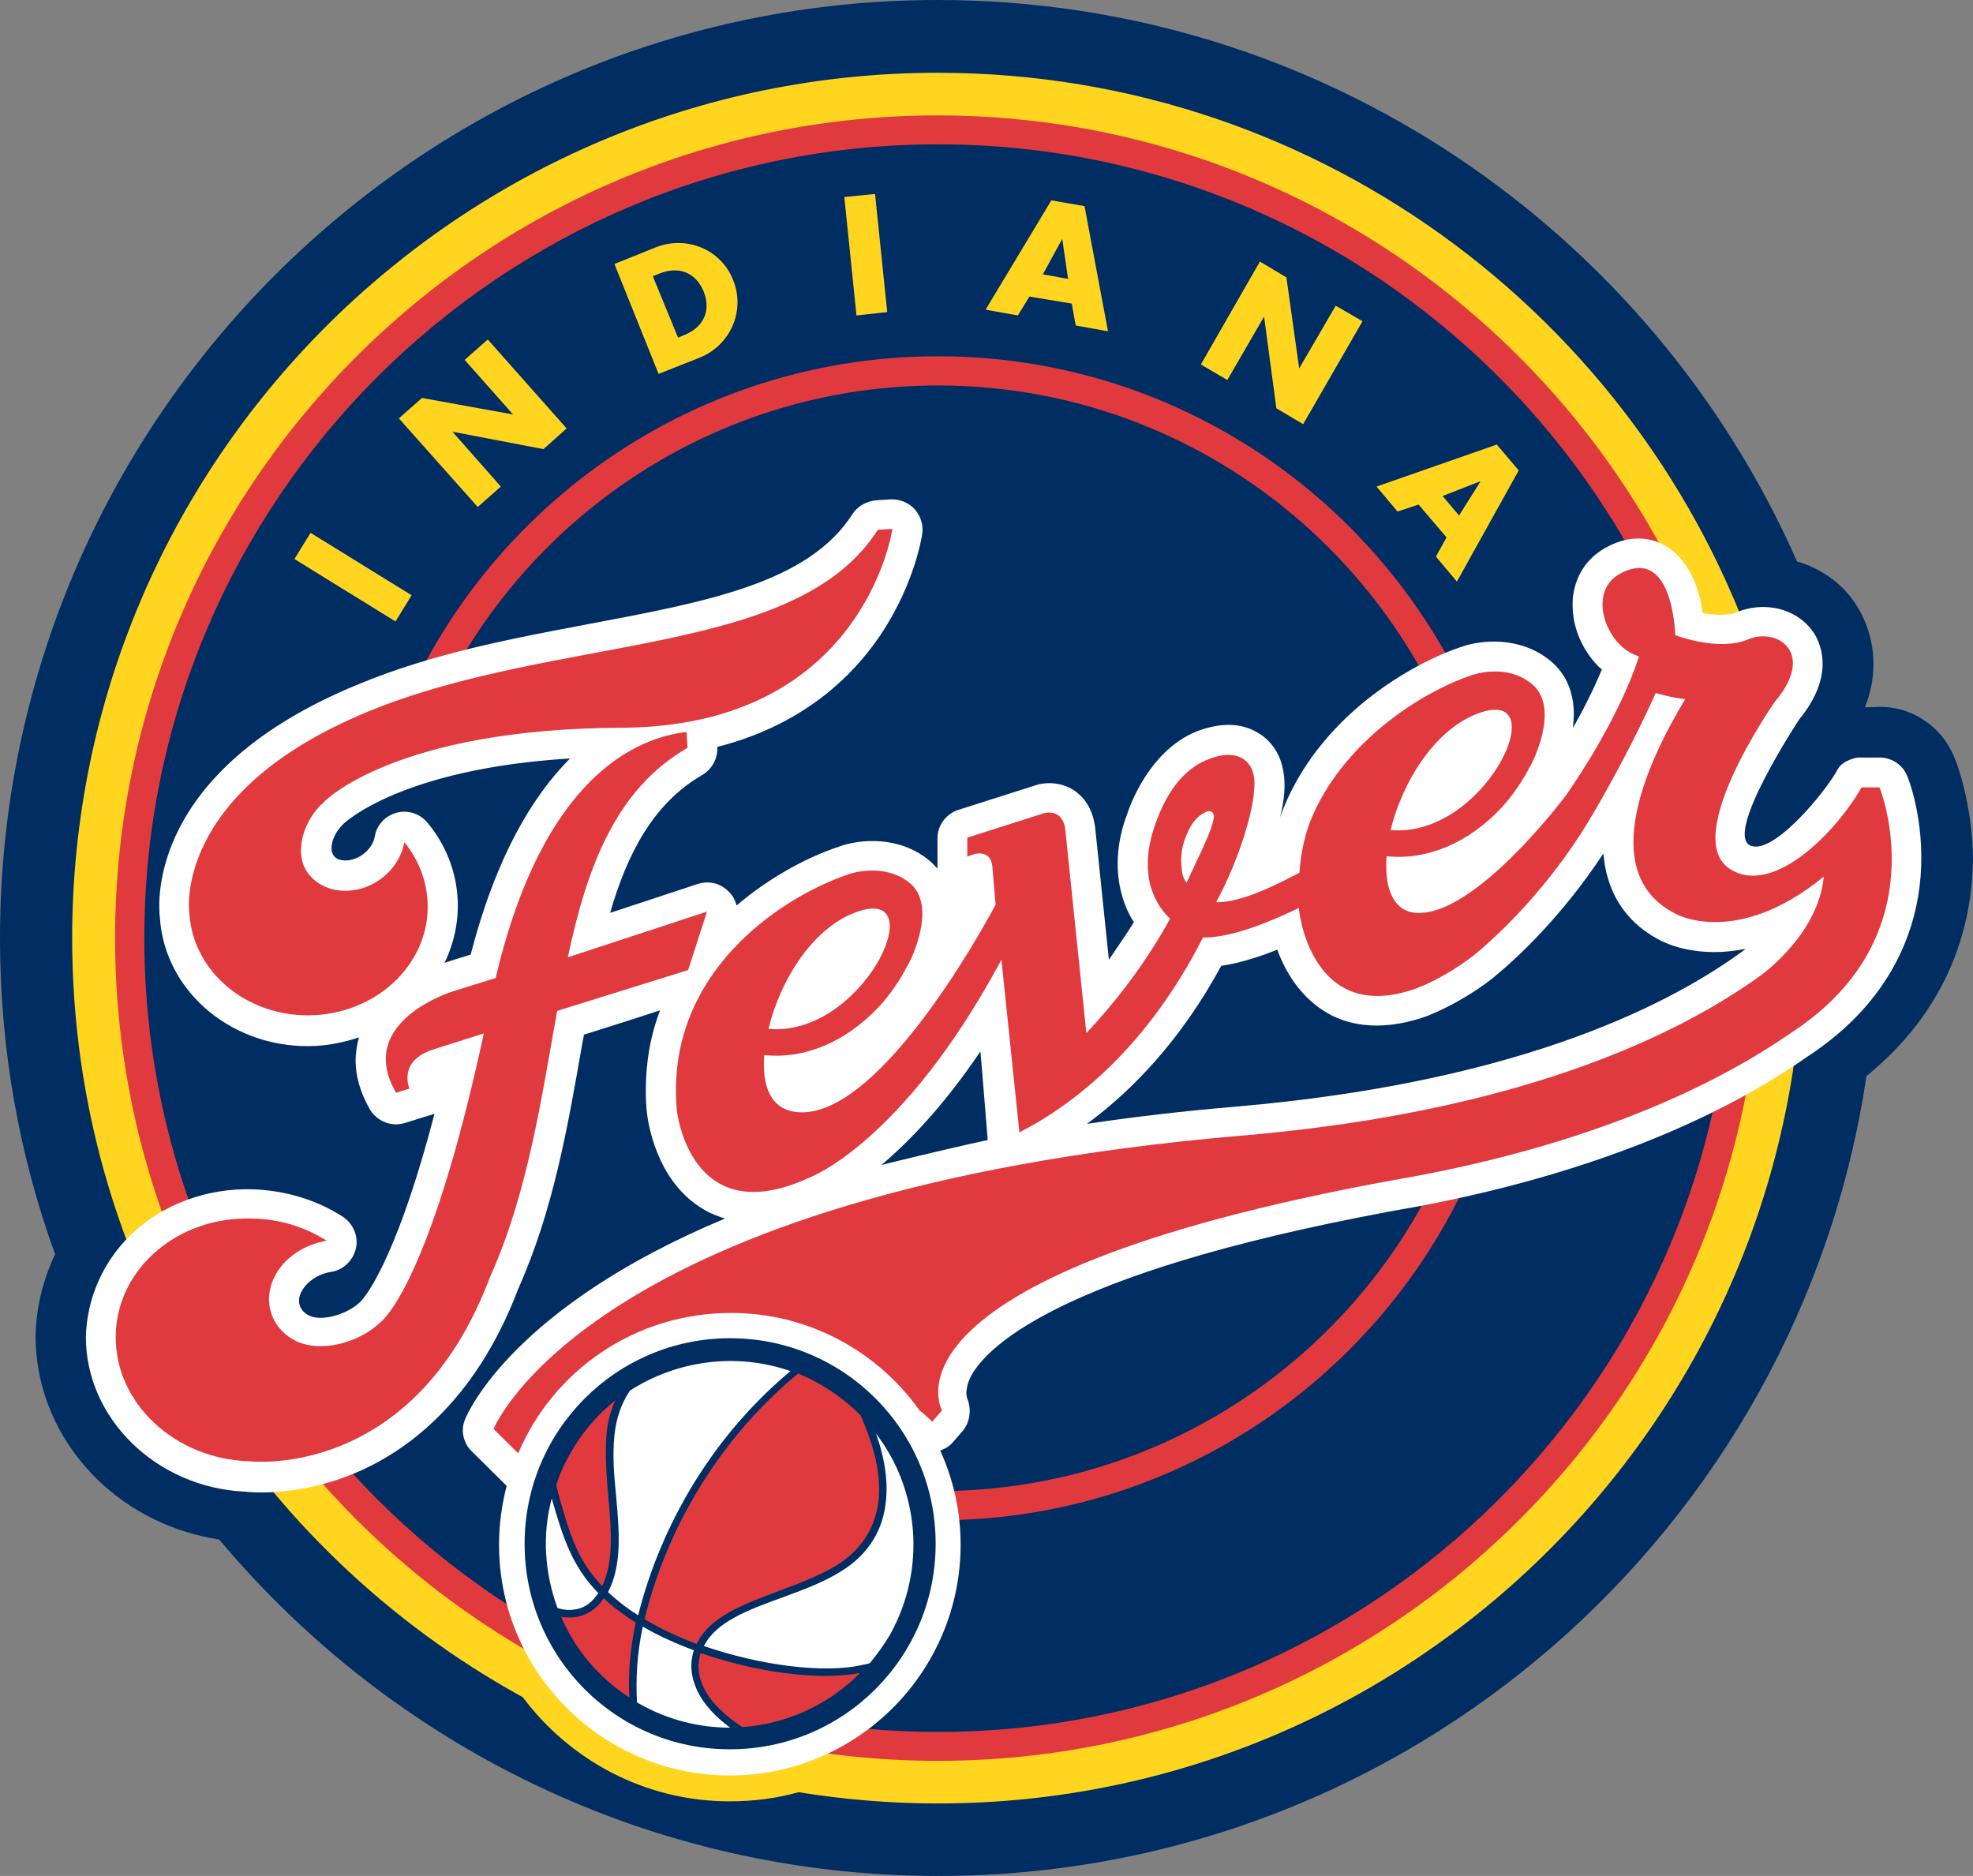 <?xml version="1.0" encoding="UTF-8"?>
<svg id="Ebene_1" xmlns="http://www.w3.org/2000/svg" version="1.1" viewBox="0 0 648 616.1">
  <rect x="0" y="0" width="648" height="616.1" fill="#808080" stroke="none"/>
  <!-- Generator: Adobe Illustrator 29.7.1, SVG Export Plug-In . SVG Version: 2.1.1 Build 8)  -->
  <defs>
    <style>
      .st0 {
        fill: #fff;
      }

      .st1 {
        fill: #e03a3e;
      }

      .st2 {
        fill: #002d62;
      }

      .st3 {
        fill: #ffd520;
      }
    </style>
  </defs>
  <path class="st0" d="M283.7,283.5c22.9-6.9.3,40.4-29.4,37.6,3.9-15.5,14.6-33.1,29.4-37.6Z"/>
  <path class="st2" d="M641.8,248.6c-4.3-10.5-14.7-17.1-25.9-16.4,0,0-1.9.1-3.4.1,1.9-4.7,2.8-9.5,2.8-14.3,0-10.2-4.3-17.6-6.8-21-4.5-6.2-11.1-10.5-18.3-12.6C542.4,75.9,433.9,0,308,0,138.2,0,0,138.2,0,308.1c0,36.4,6.3,71.4,18.1,103.8-4,8.5-6.3,17.7-6.4,27,0,17.4,7.2,34.2,20.3,47,10.9,10.6,24.9,17.4,40,19.7,56.6,67.6,141.5,110.5,236.2,110.5,154.5,0,282.7-114.2,304.8-262.7,26-21.1,33.3-46.4,34.7-64.7.1-2.4.3-4.7.3-6.8-.3-18.3-5.4-31.7-6.2-33.3Z"/>
  <path class="st3" d="M572.8,299h19.3c.1,3,.1,6.1.1,9.1,0,156.8-127.6,284.2-284.2,284.2-15.5,0-30.8-1.3-45.7-3.7-7.2,2-14.8,3-22.6,3-27.9,0-52.5-13.5-68-34.2C83.5,509,23.7,415.4,23.7,308.1c0-156.8,127.6-284.2,284.3-284.2,127.2,0,235.2,84,271.3,199.5h-20.3c.1-.1-35.7,59.2,13.8,75.6Z"/>
  <path class="st1" d="M561.1,289.3v-30.8h12.5c-23.4-125.3-133.6-220.6-265.6-220.6-149.1,0-270.2,121.3-270.2,270.2s121.2,270.2,270.2,270.2,270.3-121.1,270.3-270.2c0-6.3-.3-12.6-.6-18.8h-16.6Z"/>
  <path class="st2" d="M308.1,47.4c-143.7,0-260.7,117-260.7,260.7s117,260.7,260.7,260.7,260.7-117,260.7-260.7c-.1-143.7-117-260.7-260.7-260.7h0Z"/>
  <path class="st1" d="M308.1,489.7c-43.3,0-83.1-15.3-114.3-40.7h-14.8c34.1,31.2,79.3,50.3,129.1,50.3,85,0,157.1-55.7,182-132.5h-10.2c-24.4,71.4-92.2,122.9-171.8,122.9h0ZM135.4,251.9c23.7-72.6,92.1-125.3,172.7-125.3,94.4,0,172.2,72.5,180.8,164.7h9.7c-8.6-97.5-90.7-174.3-190.5-174.3-85.9,0-158.8,56.8-182.8,134.9h10.1Z"/>
  <path class="st3" d="M96.7,183.6l5.3-8.6,33.2,20.5-5.3,8.6-33.2-20.5ZM131,137.4l7.6-6.7,29.8,5.4h.1l-15.9-17.9,7.6-6.7,25.9,29.2-7.6,6.8-29.8-5.7v.1l15.8,17.9-7.6,6.7-25.9-29.1h0ZM214.4,90.7l2.3-.9c6.1-2.4,11.7-.5,14.4,5.9,2.8,7.1-.8,12.1-6.3,14.3l-2.1.9-8.3-20.2M216.3,122.8l13.4-5.3c10.1-4,15.2-15.3,11.1-25.5-4-10.2-15.5-14.8-25.6-10.7l-13.4,5.4,14.5,36.1ZM291.4,102.5l-10.1,1.1-4-38.9,10.1-1,4,38.8ZM350.8,91.6l-8.3-1.5,6.3-11.5h.1l1.9,13M352,99.7l1.3,7.2,10.6,1.9-7.7-41.1-10.9-1.9-21.6,35.9,10.6,1.9,3.8-6.2,13.9,2.3h0ZM413.8,85.9l8.7,5.2,4.2,29.9,12-20.6,8.8,5.1-19.5,33.8-8.8-5.2-4-29.9-.1-.1-12,20.7-8.7-5.1,19.4-33.8h0ZM479.2,169.3l-5.4-6.4,12.3-4.8.1.1-7,11.1M475.1,176.5l-3.5,6.3,6.9,8.2,20.3-36.5-7.2-8.5-39.5,13.8,6.9,8.2,6.9-2.3,9.2,10.8h0Z"/>
  <path class="st0" d="M626.4,254.9c-1.5-3.9-5.4-6.3-9.6-6.1h-6.8s-4.8.8-6.4,3.8c-3.8,7.2-21.5,28.8-28.9,25-8.2-4.3,16.2-41.3,16.2-41.3,5.9-7.2,7.7-13.4,7.7-18.3,0-5.6-2.3-9.5-3.5-11-5.4-7.3-15.9-9.7-25-5.8-2.8,1.1-7.3.8-10.9.1-1-7.8-4.4-17.9-12.9-22.4-3.4-1.8-10.1-4-19.2,1.1-6.3,3.7-9.6,9.2-10.5,16-.1,1-.1,1.9-.1,2.9,0,7.2,3.2,14.7,8.6,20.1.4.4.8.6,1,.9-2.8,6.7-6.2,13.4-9.5,19.2.1-1.5.3-2.9.3-4.4,0-6.4-1.9-12.8-7.6-17.6-10-8.3-23-6.9-29.2-4.7-15.8,5.2-47.7,22.7-59.7,56,2.5-9.5,1.5-16-.5-20.3-2.5-5.2-6.4-7.2-6.4-7.2-5.1-3.3-11.4-3.7-18.8-1.3-17.6,5.8-24.3,27.2-24.3,27.2-8.5,21.9,2,36,2,36-.4,1-8.2,12.4-8.2,12.4l-4.5-43.3c-.8-6.8-4.2-10.5-6.9-12.3-4.4-2.9-9.6-2.8-13-1.6l-25.1,8c-4,1.3-6.8,5.1-6.8,9.3v10c-.8-.9-1.6-1.8-2.7-2.7-10-8.3-23-6.9-29.2-4.7-11.9,3.9-24,10.9-34.1,19.5-.4-1.8-1.3-3.4-2.7-4.7-2.7-2.7-6.4-3.5-10-2.4,0,0-15.4,5.1-28.8,9.5,5.4-18.8,13.9-35.9,30.3-45.3,3-1.8,4.9-5.1,4.9-8.6v-.6c25.9-6.6,41.7-20.7,50.9-33,13.6-18.1,16.3-36.3,16.4-37,.4-2.9-.5-5.8-2.5-8.1-2-2.1-4.8-3.3-7.8-3.2l-4.8.3c-3.2.3-6.1,1.9-7.8,4.5-14.4,22.6-47.7,28.8-86.4,36.1-25.4,4.8-51.7,9.7-76.3,20-68.5,28.2-65.4,71.5-64.8,76.4,1.6,24.8,24.5,43.6,51.3,42.2,4.9-.3,9.6-1.3,14.1-2.8-.6,2.1-1.1,4.8-1.1,7.7,0,4.7,1.3,10,4.7,16,2.4,3.9,7.1,5.8,11.5,4.4l9.7-3c-13.3,50.9-23.9,61.3-24.4,61.8-4.5,4.3-13.1,6.6-17.1,4.3-1.6-.9-2.7-2.3-2.9-3.8-.4-1.8.4-3.8,1.9-5.7,2-2.4,5.2-4.2,8.6-4.7,4-.6,7.2-3.8,8.1-7.7.9-4-.9-8.1-4.3-10.4-8.7-5.6-18.9-8.6-29.4-9-15.2-.5-29.8,4.9-40.2,14.9-9.3,9-14.5,21.1-14.8,33.6,0,26.8,23.2,49.5,52.4,50.8.9.1,16.3,1.9,35-5.7,16.9-6.8,40.2-23,54.6-60.9,11.4-25.5,16.2-52.8,20.8-79.2l.8-4.3c4.8-1.5,16.2-5.1,25-8-3.2,8.3-4.7,17.2-4.7,26.4,0,2.4.1,4.9.4,7.5.3,2.3,2.8,22.4,18.8,31.6,2.1,1.3,4.4,2.1,6.8,2.9-69.6,29.1-84.4,63.7-85.3,65.8-.5,1.1-.8,2.4-.8,3.7,0,2.5,1,5.1,2.9,6.9l10.7,10.6.8.8c-1.6,6.2-2.5,12.6-2.5,19.3,0,41.9,34,75.8,75.8,75.8s75.8-34,75.8-75.8c0-11-2.4-21.5-6.7-30.9,1.6-.6,3.2-1.5,4.3-2.9l3.2-3.7c2.4-2.9,2.8-7.3,1.3-10.7,0-.1-1-2.8,1.5-7.5,5.6-9.9,31.1-35.2,147.8-55.6,50.8-9.7,94.6-26.5,126.6-48.9,28.5-18.6,36-42.6,37.3-59.4,1.4-18.4-4.1-32.3-4.4-32.8M154.6,313.5c-3.5,1.1-7.5,2.3-8.6,2.7,3.2-6.6,4.7-13.8,4.3-21-.5-9.1-3.9-17.8-9.9-25-2.4-2.9-6.3-4.3-10.1-3.3-3.7,1-6.6,4-7.2,7.8-.4,2.3-1.8,4.3-3.9,5.9-2.1,1.5-4.7,2.3-6.9,1.9-1-.1-2.3-.6-3-2-1-1.8-.3-6.3,3.5-9.9l.4-.4c.3-.1,18.6-17.7,74-21.1-12.3,12.4-24.3,32.2-32.6,64.4Z"/>
  <path class="st2" d="M289.5,382.6c9.1-7.7,20.5-19.5,32.5-37.3.5,5.3,2,24.5,2.4,29.1-17.8,3.9-34.9,8.2-34.9,8.2h0ZM545.8,309.1c-9.1-4.5-15.2-11.7-17.8-21-.8-2.5-1.1-5.2-1.4-7.8-13.6,20.7-28.3,34.2-34.5,39.4-4.9,4.3-13.8,10.2-23.7,14.1-16.2,5.7-27.3,2.3-33.6-1.8-8.2-5.2-12.8-13.3-15.3-20.1-7.1,2.8-13,4.5-18.4,5.3-13.3,24.5-29.2,40.9-44.1,51.9,15.3-2.3,31.7-4.2,49.3-5.7,89.1-7.7,139.1-31.6,165.2-50.4,0,0,.8-.5,1.8-1.4-15.4,3.2-25.6-1.6-27.5-2.5h0Z"/>
  <path class="st1" d="M103.3,333.4c21.6-1.1,38.3-17.9,37.1-37.5-.4-7.3-3.2-13.9-7.6-19.3-.8,4.5-3.5,9-7.8,12.1-8.1,5.9-18.8,4.9-23.9-2-4.7-6.4-1.6-17.1,5.1-23.1.6-.8,24-24.3,98-24.6,79.7-.4,88.9-65.3,88.9-65.3l-4.8.3c-26.9,42.2-104.8,34-167.4,59.7-64.8,26.7-58.7,66.3-58.7,66.3,1.2,19.5,19.5,34.5,41.1,33.4h0ZM226,318.6l6.2-19.2-45.7,15c6.3-29.8,15.8-55.2,39.3-68.8l-.3-5.2c-15.8,1.8-47,13.9-62.7,80.8l-14.1,4.4s-32.3,9.9-18.6,33.3l4.4-1.4c-.8-1.9-2.8-9.5,8-12.9l16.4-5.2c-18.1,84.1-34.1,95-34.1,95-7.2,6.8-20.1,10.2-28.4,5.6-9-5.1-10.7-16-3.8-24.4,3.7-4.4,9.1-7.2,14.7-8.1-6.9-4.4-15.4-7.2-24.5-7.3-24.4-.8-44.5,16.5-44.8,38.5s19.3,40.4,43.7,41.2c0,0,53.9,6.7,79.2-60.4,12.5-27.7,16.9-58.9,22.1-87.5l43-13.4h0ZM617.3,258.6h-5.9c-8.6,15-28.9,35.5-42.9,27-17.1-10.1,14.4-55.1,14.4-55.1,13.6-16,.9-24.6-8.8-20.5s-23.9-1.4-23.9-1.4c0,0-.6-29.4-17.9-20.3-9.2,4.8-6.6,17.3-.1,23.6,2,2,4.2,3,6.1,3.7-6.2,19.1-19.3,38.9-23.9,45.5,0,0-29.8,40-49.3,38.7-7.6-.5-10.5-8.3-9.7-18.6,13.1,1.4,26.8-4.2,37.8-16,3.5-3.8,6.8-8.6,9.1-13.1,1-1.4,10.2-19.7.9-27.4-8.5-7.1-19.7-3-19.7-3-16.8,5.6-42.8,22.2-53.2,48.1-2.1,5.6-3.2,11.6-3.5,16.8-5.7,3-18.9,10-27.4,9.7,7.5-13.6,13.5-32.7,12.5-40.8-.9-6.7-6.4-9-13.5-6.7-7.5,2.4-13.1,8.2-17.2,17.4-3.4,7.8-5.1,15.3-3.8,22.6.5,3,2.3,8.7,6.9,12.9-7.7,14.1-17.4,26.8-27.5,37.6l-6.9-66.6c-.8-7.6-7.1-5.6-7.1-5.6l-25.1,8v6.2l2.3-.8s5.3-1.6,5.9,3.9l1.1,12.7c-4.8,9-39.8,72.4-66.3,68-7.5-1.3-10.5-8.3-9.7-18.6,13.1,1.4,26.8-4.2,37.8-16,3.5-3.8,6.8-8.6,9.1-13.1,1-1.4,10.2-19.7.9-27.4-8.5-6.9-19.7-3-19.7-3-22.6,7.5-60.9,32.7-56.8,77.7,0,0,4.2,40,43.2,22.2,0,0,30.8-11,63.4-71.7l5.9,56.7c19.3-9.9,42.4-28.9,60.3-64,6.3,0,15.2-1.9,31.5-9.7,0,.6.1,1,.1,1,0,0,4,37.8,38.5,25.4,8.5-3.3,16.3-8.6,20.7-12.4,10.2-8.7,25.3-24.3,37.4-45.1,0,0,11-18.4,20.5-39.5,2.1.6,5.7,1.6,9.7,2-11.6,19.1-30.1,57.1-3,70.6,0,0,19.8,11.1,48.5-12.3-1.9,19.7-21.6,33.1-21.6,33.1-32.6,23.2-86.8,45-170,52-214.2,18.4-245.3,96.3-245.3,96.3l8.1,8c11.5-27.2,38.4-46.1,69.9-46.1,25.5,0,48.1,12.6,61.9,32,1.4,1.1,2.8,2.4,4.2,3.7l3.2-3.7s-25.9-45.3,156.5-77.1c54.6-10.4,94.9-27.8,122.8-47.2,48.4-31.8,28.6-80.3,28.6-80.3M486.9,233.8c23.5-7.1.3,41.6-30.2,38.8,4-16.2,15.1-34.1,30.2-38.8M282.6,299.1c23.5-7.1.3,41.6-30.2,38.8,3.9-16.2,15-34.2,30.2-38.8M389.7,289.9c-.9-1.1-1.5-2.7-1.6-4.7-.5-3.9.1-7.8,1.9-11.7,1.4-3.2,3.2-5.4,5.6-6.6,0,0,1.3-.8,2.1-.4,1,.4,1,1.6,1,1.6-.4,4.4-4.8,12.7-9,21.8h0Z"/>
  <path class="st2" d="M172.3,507c0-37.3,30.2-67.5,67.5-67.5s67.5,30.2,67.5,67.5-30.2,67.5-67.5,67.5c-37.3.1-67.5-30.1-67.5-67.5h0Z"/>
  <path class="st0" d="M228.8,554.8c-1.9-4.3-2.3-8.5-.9-12.8-6.1-2.3-11.9-4.9-16.8-7.8-1.9,9-2.3,17.2-1.9,24.9.3.1.6.4.9.5,9.3,5.3,19.6,7.8,29.7,7.8-4.5-3.3-8.8-7.6-11-12.6h0ZM287.7,470.8c2.8,7.8,4.4,16.5,2.9,24.8-1.5,8.5-6.3,15.4-14.1,20.3-5.8,3.7-12.9,6.3-19.7,8.8-11.1,4-21.7,8-25.6,15.9,18.3,6.3,39.5,9.2,52.5,6.1.8-.1,1.5-.4,2-.5,2.4-2.9,4.7-6.1,6.6-9.3,12.1-21.8,9.5-47.7-4.6-66.1h0ZM189.3,528.5c2.9-.5,5.3-2.4,7.2-5.3-8.8-9-11.7-18.6-15.3-31.1-3.2,12.1-2.3,24.6,1.9,36,2.2.7,4.2.8,6.2.4h0ZM202.4,491.8c1,11.5,1.9,22.2-2.7,31.1,2.7,2.5,5.9,5.1,9.9,7.6,4-16.3,16.2-51.9,50-80.2-17.8-6.2-37.3-3.5-52.7,6.4-2.7,4-4.5,8.8-5.1,14.7-.7,6.6-.1,13.5.6,20.4h0Z"/>
  <path class="st1" d="M208.8,532.9c-4.2-2.7-7.7-5.3-10.5-8-2.3,3.4-5.2,5.3-8.6,6.1-1.8.3-3.7.3-5.4,0,4.5,10.5,12.1,19.8,22.4,26.5-.4-7.5.2-15.8,2.1-24.6ZM230.1,542.9c-1.1,3.5-.9,7.2.8,10.9,2.5,5.6,8,10.2,12.9,13.4,14.4-1,28.3-7.2,38.7-17.8-13.3,2.7-34.2-.2-52.4-6.5h0ZM211.7,531.8c5.1,3,10.9,5.8,17.1,8.1,4.3-9,15.4-13,27-17.4,6.7-2.5,13.6-5.1,19.3-8.6,7.3-4.7,11.6-11,13.1-18.8,1.9-10.1-1.5-21.3-5.6-30.3-3.8-3.9-8.3-7.3-13.3-10.2-2.4-1.4-4.8-2.5-7.2-3.5-34.6,28.7-46.7,64.9-50.4,80.7ZM197.8,520.9c3.8-8.1,3-18.3,2-29.1-.6-6.8-1.1-13.9-.6-20.8.4-4.2,1.4-7.8,2.9-11.1-5.9,4.7-11,10.6-14.9,17.6-1.9,3.3-3.4,6.7-4.5,10.1l.6,2.7c3.6,12.8,6.2,22.1,14.5,30.6Z"/>
</svg>